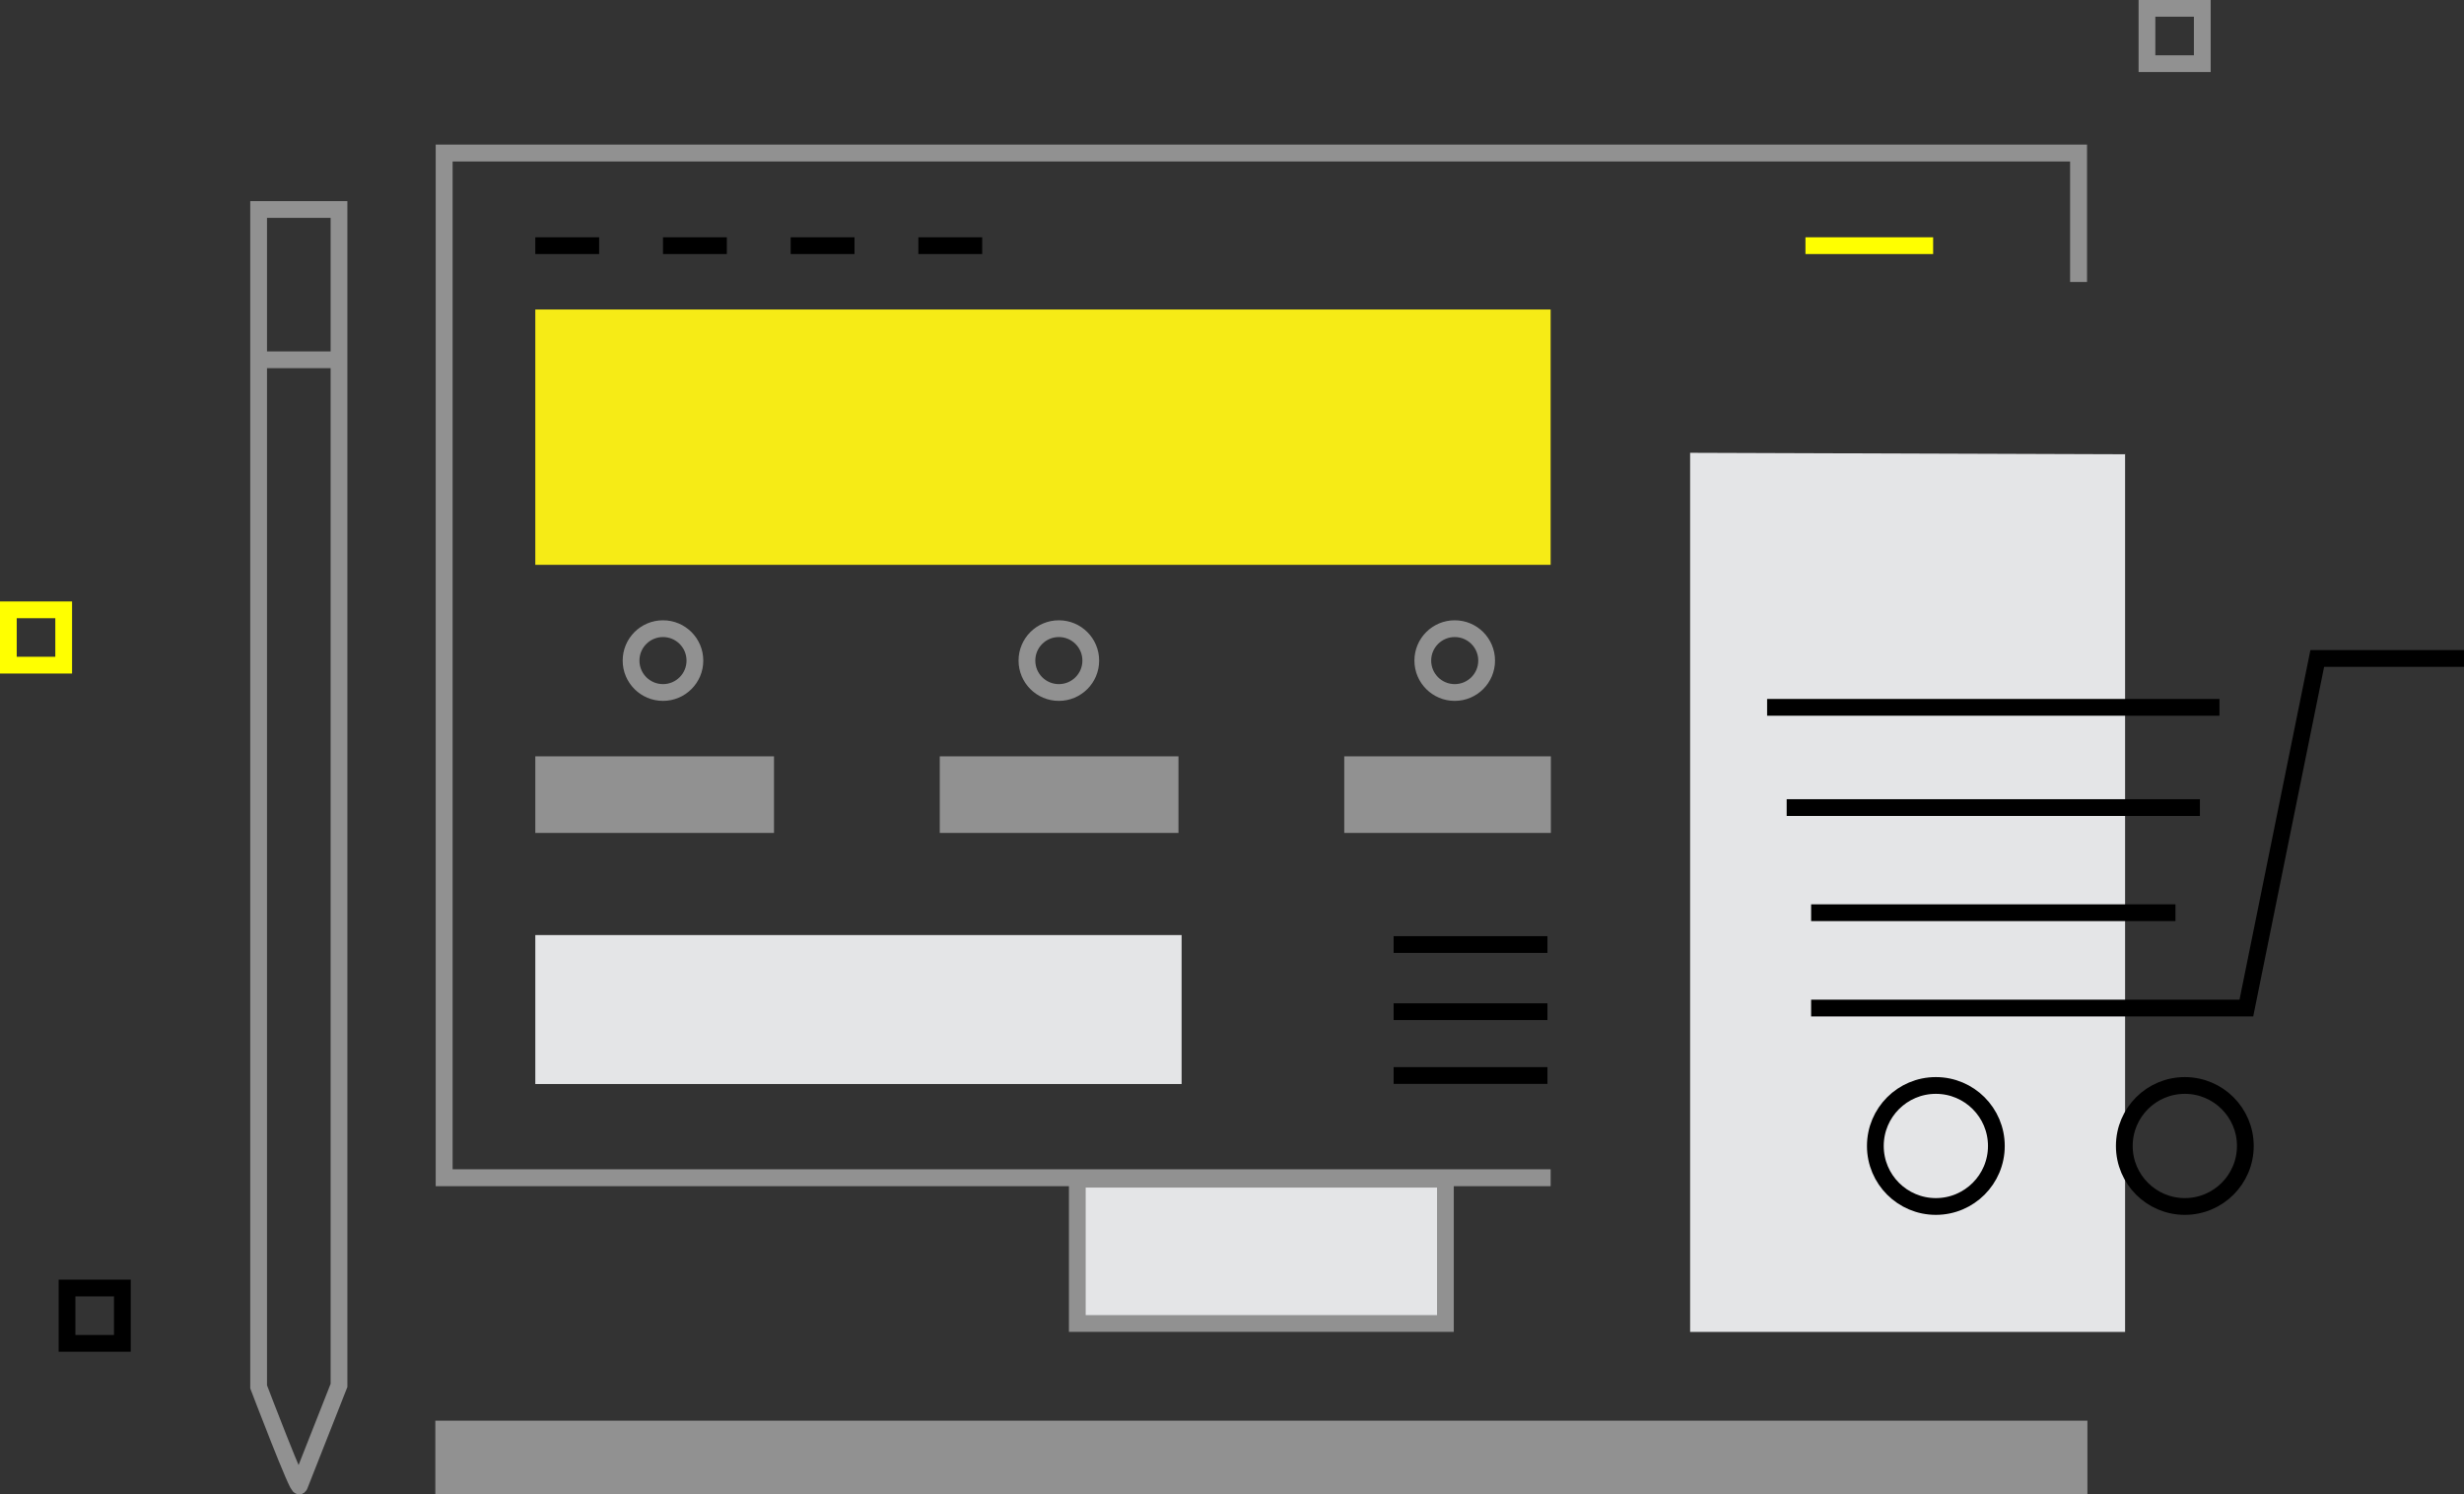 <?xml version="1.0" encoding="UTF-8" standalone="no"?>
<!-- Created with Inkscape (http://www.inkscape.org/) -->

<svg
   xmlns:dc="http://purl.org/dc/elements/1.1/"
   xmlns:cc="http://creativecommons.org/ns#"
   xmlns:rdf="http://www.w3.org/1999/02/22-rdf-syntax-ns#"
   xmlns:svg="http://www.w3.org/2000/svg"
   xmlns="http://www.w3.org/2000/svg"
   xmlns:sodipodi="http://sodipodi.sourceforge.net/DTD/sodipodi-0.dtd"
   xmlns:inkscape="http://www.inkscape.org/namespaces/inkscape"
   width="441.076"
   height="267.527"
   viewBox="0 0 441.076 267.527"
   id="svg2"
   version="1.1"
   inkscape:version="0.91 r13725"
   sodipodi:docname="brand_online_setup.svg">
  <rect x="0" y="0" width="441.076" height="267.527" fill="#333333" stroke="none"/>
  <defs
     id="defs4">
    <pattern
       y="0"
       x="0"
       height="6"
       width="6"
       patternUnits="userSpaceOnUse"
       id="EMFhbasepattern" />
    <pattern
       y="0"
       x="0"
       height="6"
       width="6"
       patternUnits="userSpaceOnUse"
       id="EMFhbasepattern-3" />
    <pattern
       y="0"
       x="0"
       height="6"
       width="6"
       patternUnits="userSpaceOnUse"
       id="EMFhbasepattern-6" />
    <pattern
       y="0"
       x="0"
       height="6"
       width="6"
       patternUnits="userSpaceOnUse"
       id="EMFhbasepattern-38" />
  </defs>
  <sodipodi:namedview
     id="base"
     pagecolor="#ffffff"
     bordercolor="#666666"
     borderopacity="1.0"
     inkscape:pageopacity="0.0"
     inkscape:pageshadow="2"
     inkscape:zoom="1.979899"
     inkscape:cx="156.17384"
     inkscape:cy="160.0572"
     inkscape:document-units="px"
     inkscape:current-layer="layer1"
     showgrid="false"
     units="px"
     inkscape:showpageshadow="false"
     inkscape:window-width="1920"
     inkscape:window-height="1017"
     inkscape:window-x="-8"
     inkscape:window-y="-8"
     inkscape:window-maximized="1" />
  <g
     inkscape:label="Layer 1"
     inkscape:groupmode="layer"
     id="layer1"
     transform="translate(0,-784.835)">
    <g
       id="g6280"
       transform="translate(-172.415,-120.136)">
      <path
         d="m 365.262,1141.913 65.895,0 0,-25.831 -65.895,0 z"
         style="fill:#e4e5e7;fill-opacity:1;stroke:#919191;stroke-width:3;stroke-linecap:butt;stroke-linejoin:miter;stroke-miterlimit:9.294;stroke-dasharray:none;stroke-opacity:1"
         id="path6410"
         inkscape:connector-curvature="0"
         sodipodi:nodetypes="ccccc" />
      <path
         d="m 250.342,1172.488 295.736,0 0,-13.179 -295.736,0 0,13.179 z"
         style="fill:#919191;fill-opacity:1;stroke:none;stroke-width:1.25;stroke-linecap:butt;stroke-linejoin:miter;stroke-miterlimit:10;stroke-dasharray:none;stroke-opacity:1"
         id="path6412"
         inkscape:connector-curvature="0" />
      <path
         id="path6414"
         d="m 250.409,930.853 0,184.965 0,1.515 199.584,0 0,-3.029 -196.555,0 0,-180.421 289.543,0 0,21.571 3.029,0 0,-24.6 -295.601,0 z"
         style="color:#000000;font-style:normal;font-variant:normal;font-weight:normal;font-stretch:normal;font-size:medium;line-height:normal;font-family:sans-serif;text-indent:0;text-align:start;text-decoration:none;text-decoration-line:none;text-decoration-style:solid;text-decoration-color:#000000;letter-spacing:normal;word-spacing:normal;text-transform:none;direction:ltr;block-progression:tb;writing-mode:lr-tb;baseline-shift:baseline;text-anchor:start;white-space:normal;clip-rule:nonzero;display:inline;overflow:visible;visibility:visible;opacity:1;isolation:auto;mix-blend-mode:normal;color-interpolation:sRGB;color-interpolation-filters:linearRGB;solid-color:#000000;solid-opacity:1;fill:#919191;fill-opacity:1;fill-rule:nonzero;stroke:none;stroke-width:3;stroke-linecap:butt;stroke-linejoin:miter;stroke-miterlimit:9.76;stroke-dasharray:none;stroke-dashoffset:0;stroke-opacity:1;color-rendering:auto;image-rendering:auto;shape-rendering:auto;text-rendering:auto;enable-background:accumulate"
         inkscape:connector-curvature="0" />
      <path
         d="m 518.464,948.953 -22.857,0"
         style="fill:none;stroke:#ffff00;stroke-width:3;stroke-linecap:butt;stroke-linejoin:miter;stroke-miterlimit:9.294;stroke-dasharray:none;stroke-opacity:1"
         id="path6418"
         inkscape:connector-curvature="0" />
      <path
         d="m 279.668,948.953 -11.428,0"
         style="fill:none;stroke:#000000;stroke-width:3;stroke-linecap:butt;stroke-linejoin:miter;stroke-miterlimit:9.294;stroke-dasharray:none;stroke-opacity:1"
         id="path6422"
         inkscape:connector-curvature="0" />
      <path
         d="m 302.524,948.953 -11.428,0"
         style="fill:none;stroke:#000000;stroke-width:3;stroke-linecap:butt;stroke-linejoin:miter;stroke-miterlimit:9.294;stroke-dasharray:none;stroke-opacity:1"
         id="path6426"
         inkscape:connector-curvature="0" />
      <path
         d="m 325.38,948.953 -11.428,0"
         style="fill:none;stroke:#000000;stroke-width:3;stroke-linecap:butt;stroke-linejoin:miter;stroke-miterlimit:9.294;stroke-dasharray:none;stroke-opacity:1"
         id="path6430"
         inkscape:connector-curvature="0" />
      <path
         d="m 348.237,948.953 -11.428,0"
         style="fill:none;stroke:#000000;stroke-width:3;stroke-linecap:butt;stroke-linejoin:miter;stroke-miterlimit:9.294;stroke-dasharray:none;stroke-opacity:1"
         id="path6434"
         inkscape:connector-curvature="0" />
      <path
         sodipodi:nodetypes="cc"
         d="m 449.422,1074.069 -27.538,0"
         style="fill:none;stroke:#000000;stroke-width:3;stroke-linecap:butt;stroke-linejoin:miter;stroke-miterlimit:9.294;stroke-dasharray:none;stroke-opacity:1"
         id="path6436"
         inkscape:connector-curvature="0" />
      <path
         sodipodi:nodetypes="cc"
         d="m 449.422,1086.09 -27.538,0"
         style="fill:none;stroke:#000000;stroke-width:3;stroke-linecap:butt;stroke-linejoin:miter;stroke-miterlimit:9.294;stroke-dasharray:none;stroke-opacity:1"
         id="path6438"
         inkscape:connector-curvature="0" />
      <path
         sodipodi:nodetypes="cc"
         d="m 449.422,1097.516 -27.538,0"
         style="fill:none;stroke:#000000;stroke-width:3;stroke-linecap:butt;stroke-linejoin:miter;stroke-miterlimit:9.294;stroke-dasharray:none;stroke-opacity:1"
         id="path6440"
         inkscape:connector-curvature="0" />
      <path
         id="path6442"
         d="m 268.238,960.379 0,45.713 181.754,0 0,-45.713 -181.754,0 z"
         style="fill:#f6eb16;fill-opacity:1;fill-rule:nonzero;stroke:none"
         inkscape:connector-curvature="0" />
      <path
         d="m 285.381,1023.235 c 0,3.157 2.558,5.713 5.715,5.713 3.157,0 5.713,-2.556 5.713,-5.713 0,-3.157 -2.556,-5.713 -5.713,-5.713 -3.157,0 -5.715,2.556 -5.715,5.713 z"
         style="fill:none;stroke:#919191;stroke-width:3;stroke-linecap:butt;stroke-linejoin:miter;stroke-miterlimit:9.294;stroke-dasharray:none;stroke-opacity:1"
         id="path6450"
         inkscape:connector-curvature="0" />
      <path
         d="m 356.245,1023.235 c 0,3.157 2.558,5.713 5.715,5.713 3.154,0 5.713,-2.556 5.713,-5.713 0,-3.157 -2.558,-5.713 -5.713,-5.713 -3.157,0 -5.715,2.556 -5.715,5.713 z"
         style="fill:none;stroke:#919191;stroke-width:3;stroke-linecap:butt;stroke-linejoin:miter;stroke-miterlimit:9.294;stroke-dasharray:none;stroke-opacity:1"
         id="path6454"
         inkscape:connector-curvature="0" />
      <path
         d="m 427.108,1023.235 c 0,3.157 2.558,5.713 5.715,5.713 3.157,0 5.713,-2.556 5.713,-5.713 0,-3.157 -2.556,-5.713 -5.713,-5.713 -3.157,0 -5.715,2.556 -5.715,5.713 z"
         style="fill:none;stroke:#919191;stroke-width:3;stroke-linecap:butt;stroke-linejoin:miter;stroke-miterlimit:9.294;stroke-dasharray:none;stroke-opacity:1"
         id="path6458"
         inkscape:connector-curvature="0" />
      <path
         inkscape:connector-curvature="0"
         id="path6462"
         style="fill:#919191;fill-opacity:1;fill-rule:nonzero;stroke:none"
         d="m 268.239,1054.092 42.729,0 0,-13.714 -42.729,0 0,13.714 z" />
      <path
         sodipodi:nodetypes="ccccc"
         inkscape:connector-curvature="0"
         id="path6464"
         style="fill:#919191;fill-opacity:1;fill-rule:nonzero;stroke:none"
         d="m 413.047,1054.092 36.986,0 0,-13.714 -36.986,0 z" />
      <path
         inkscape:connector-curvature="0"
         id="path6466"
         style="fill:#919191;fill-opacity:1;fill-rule:nonzero;stroke:none"
         d="m 340.643,1054.092 42.729,0 0,-13.714 -42.729,0 0,13.714 z" />
      <path
         inkscape:connector-curvature="0"
         id="path6468"
         style="fill:#e4e5e7;fill-opacity:1;fill-rule:nonzero;stroke:none"
         d="m 268.239,1099.04 115.692,0 0,-26.666 -115.692,0 0,26.666 z" />
      <path
         sodipodi:nodetypes="ccccc"
         d="m 552.823,986.301 -77.863,-0.265 0,157.392 77.863,0 z"
         style="fill:#e4e5e7;fill-opacity:1;fill-rule:nonzero;stroke:none"
         id="path6067"
         inkscape:connector-curvature="0" />
      <g
         transform="translate(4319.713,-827.117)"
         id="g7153">
        <path
           inkscape:connector-curvature="0"
           id="path19063"
           d="m -3706.226,1849.968 -26.262,0 -12.693,62.591 -77.91,0"
           style="fill:none;fill-rule:evenodd;stroke:#000000;stroke-width:3;stroke-linecap:butt;stroke-linejoin:miter;stroke-miterlimit:6;stroke-dasharray:none;stroke-opacity:1" />
        <path
           inkscape:connector-curvature="0"
           id="path19065"
           d="m -3757.874,1895.489 -65.217,0"
           style="fill:none;fill-rule:evenodd;stroke:#000000;stroke-width:3;stroke-linecap:butt;stroke-linejoin:miter;stroke-miterlimit:6;stroke-dasharray:none;stroke-opacity:1" />
        <path
           inkscape:connector-curvature="0"
           id="path19067"
           d="m -3753.497,1876.668 -73.971,0"
           style="fill:none;fill-rule:evenodd;stroke:#000000;stroke-width:3;stroke-linecap:butt;stroke-linejoin:miter;stroke-miterlimit:6;stroke-dasharray:none;stroke-opacity:1" />
        <path
           inkscape:connector-curvature="0"
           id="path19069"
           d="m -3749.996,1858.722 -80.974,0"
           style="fill:none;fill-rule:evenodd;stroke:#000000;stroke-width:3;stroke-linecap:butt;stroke-linejoin:miter;stroke-miterlimit:6;stroke-dasharray:none;stroke-opacity:1" />
        <circle
           transform="scale(-1,1)"
           r="10.832"
           cy="1937.249"
           cx="3756.197"
           id="circle19071"
           style="fill:none;fill-opacity:1;stroke:#000000;stroke-width:3;stroke-linecap:round;stroke-miterlimit:6;stroke-dasharray:none;stroke-dashoffset:0;stroke-opacity:1" />
        <circle
           transform="scale(-1,1)"
           style="fill:none;fill-opacity:1;stroke:#000000;stroke-width:3;stroke-linecap:round;stroke-miterlimit:6;stroke-dasharray:none;stroke-dashoffset:0;stroke-opacity:1"
           id="circle19073"
           cx="3800.764"
           cy="1937.249"
           r="10.832" />
      </g>
      <g
         transform="translate(4339.713,-831.182)"
         id="g7059">
        <path
           style="fill:none;fill-rule:evenodd;stroke:#919191;stroke-width:3;stroke-linecap:butt;stroke-linejoin:miter;stroke-miterlimit:9.294;stroke-dasharray:none;stroke-opacity:1"
           d="m -4113.682,2002.104 c 0,1.517 -7.32,-17.67 -7.32,-17.67 l 0,-210.777 14.388,0 0,210.525 z"
           id="path6476"
           inkscape:connector-curvature="0"
           sodipodi:nodetypes="cccccc" />
        <path
           style="fill:none;fill-rule:evenodd;stroke:#919191;stroke-width:3;stroke-linecap:butt;stroke-linejoin:miter;stroke-miterlimit:9.294;stroke-dasharray:none;stroke-opacity:1"
           d="m -4120.624,1800.566 13.922,0"
           id="path6478"
           inkscape:connector-curvature="0" />
      </g>
      <path
         d="m 566.644,916.37 -9.905,0 0,-9.908 9.905,0 0,9.908 z"
         style="fill:none;stroke:#919191;stroke-width:3;stroke-linecap:butt;stroke-linejoin:miter;stroke-miterlimit:9.294;stroke-dasharray:none;stroke-opacity:1"
         id="path6482"
         inkscape:connector-curvature="0" />
      <path
         d="m 194.319,1145.467 -9.905,0 0,-9.908 9.905,0 0,9.908 z"
         style="fill:none;stroke:#000000;stroke-width:3;stroke-linecap:butt;stroke-linejoin:miter;stroke-miterlimit:9.294;stroke-dasharray:none;stroke-opacity:1"
         id="path6486"
         inkscape:connector-curvature="0" />
      <path
         d="m 183.816,1024.052 -9.905,0 0,-9.905 9.905,0 0,9.905 z"
         style="fill:none;stroke:#ffff00;stroke-width:3;stroke-linecap:butt;stroke-linejoin:miter;stroke-miterlimit:9.294;stroke-dasharray:none;stroke-opacity:1"
         id="path6488"
         inkscape:connector-curvature="0" />
    </g>
  </g>
</svg>

